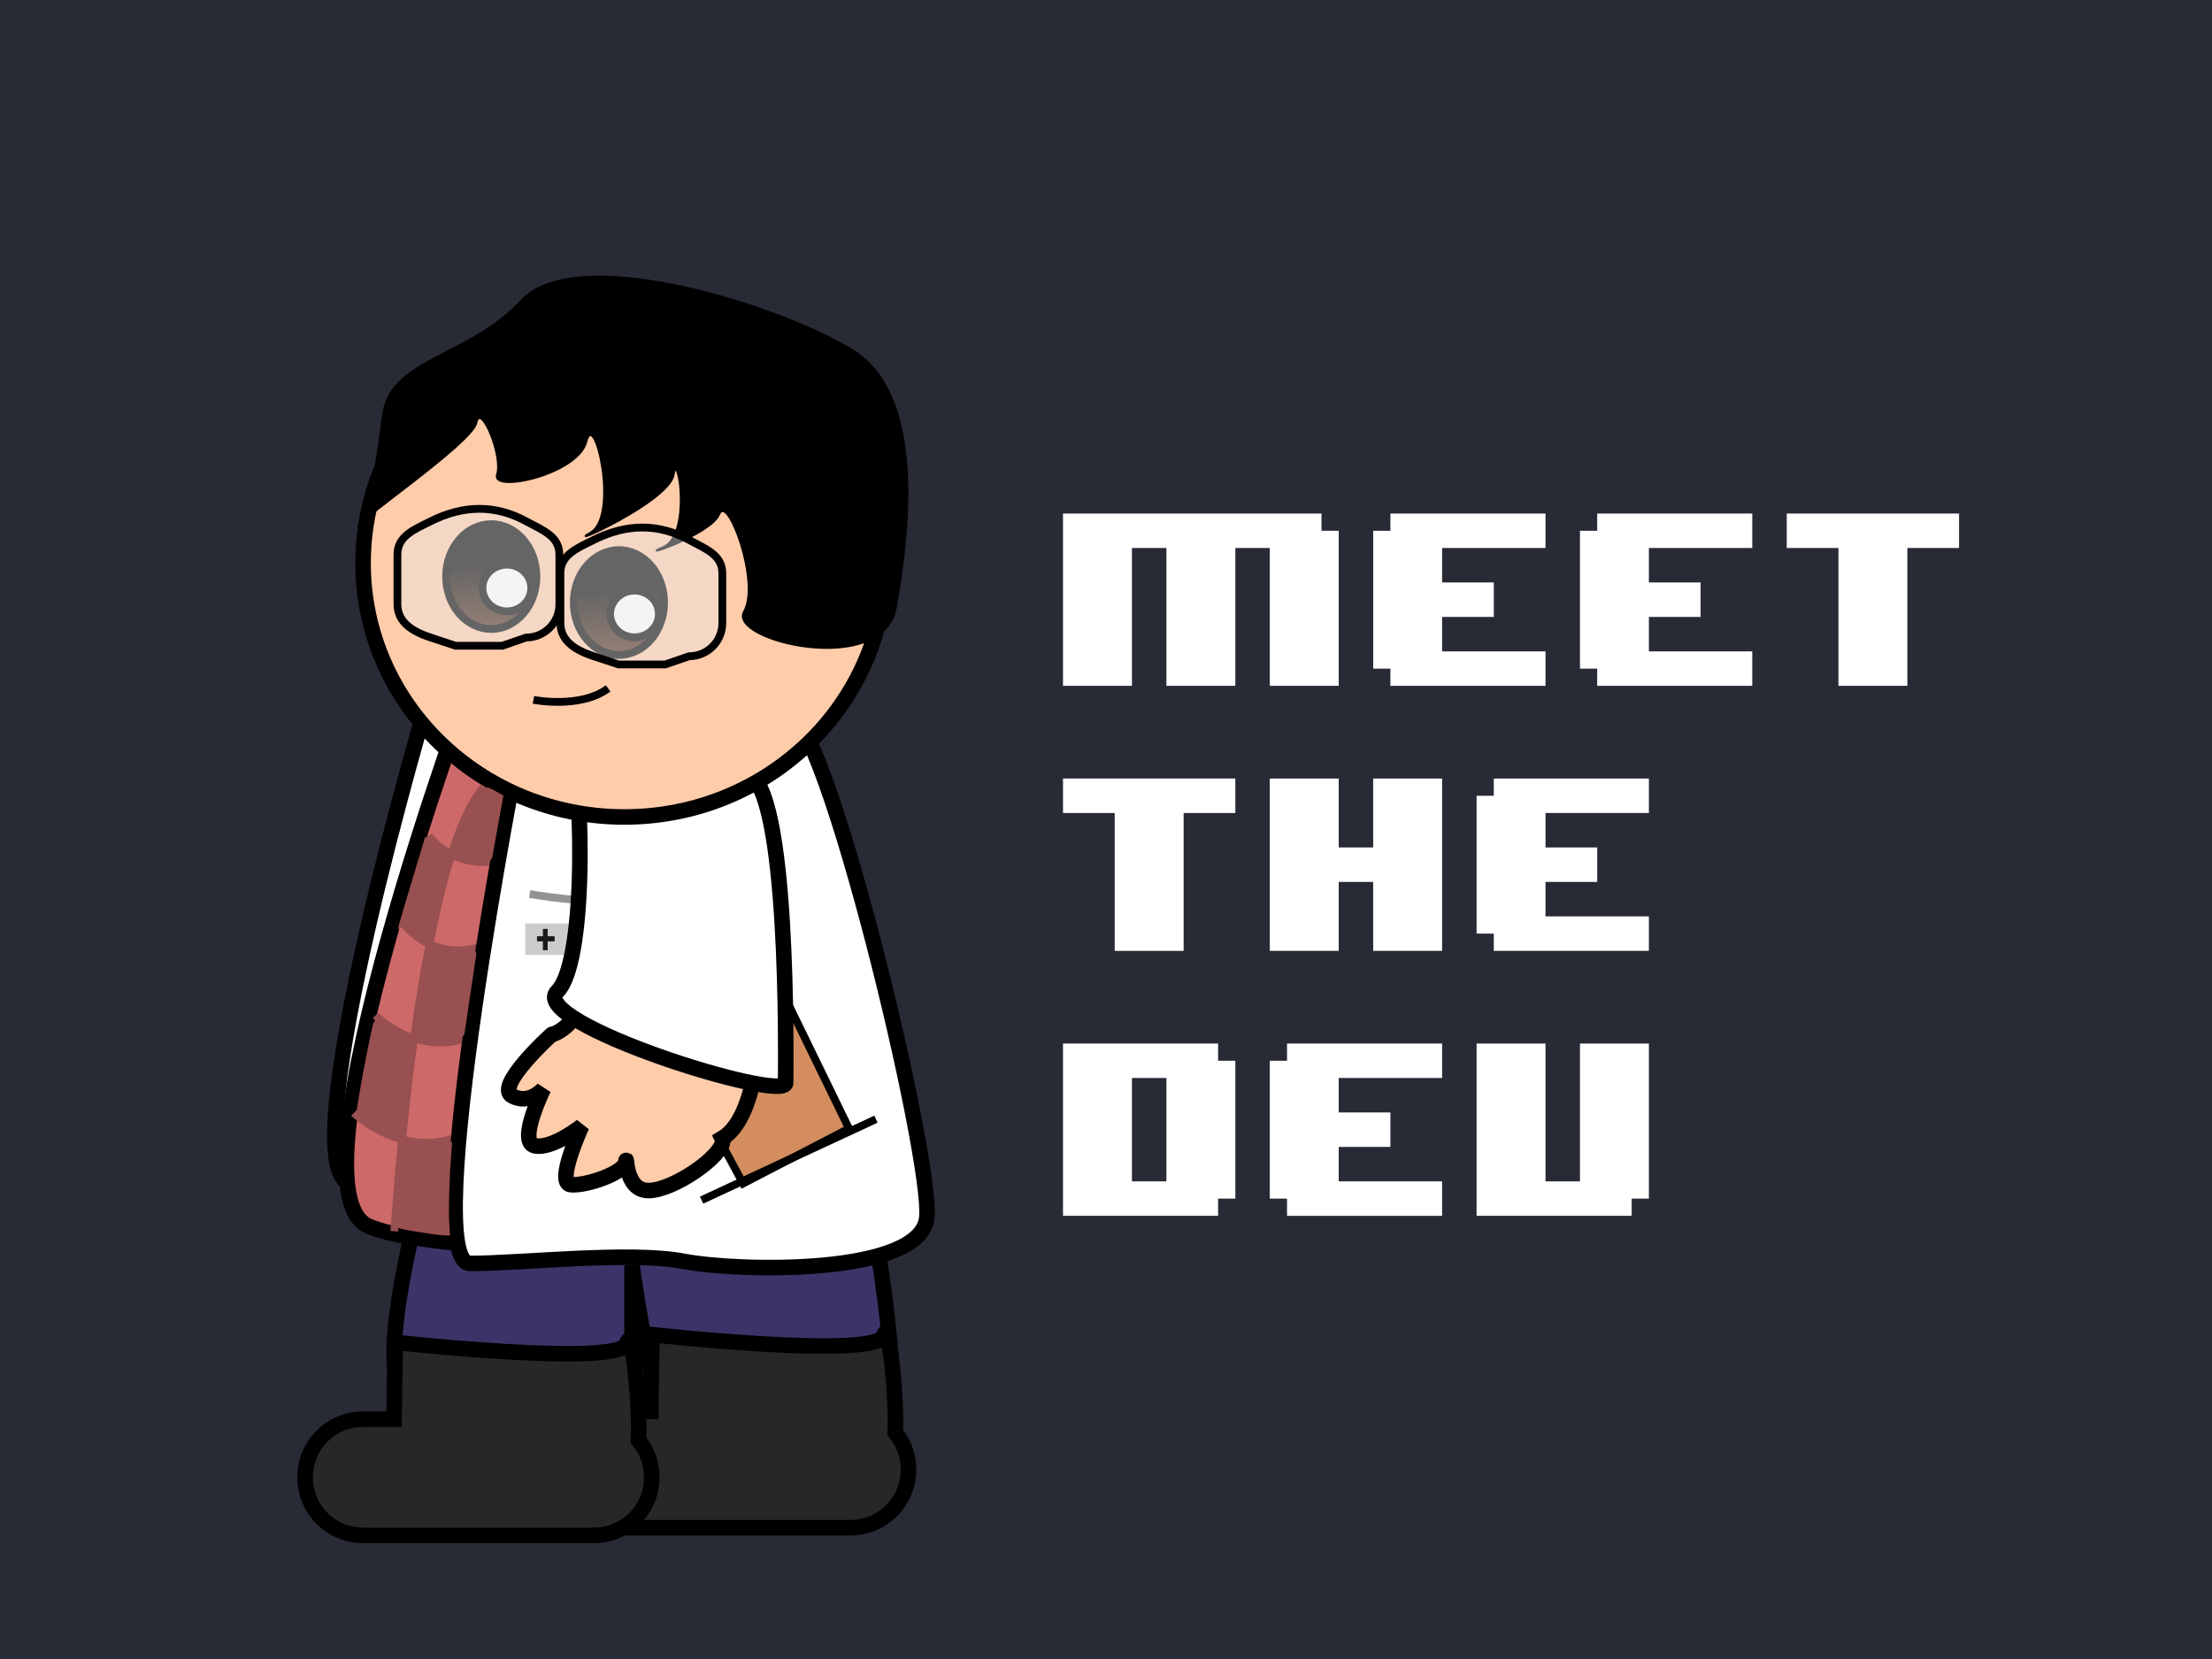 <?xml version="1.0" encoding="UTF-8" standalone="no"?>
<!-- Created with Inkscape (http://www.inkscape.org/) -->

<svg
   xmlns:dc="http://purl.org/dc/elements/1.1/"
   xmlns:cc="http://creativecommons.org/ns#"
   xmlns:rdf="http://www.w3.org/1999/02/22-rdf-syntax-ns#"
   xmlns:svg="http://www.w3.org/2000/svg"
   xmlns="http://www.w3.org/2000/svg"
   xmlns:xlink="http://www.w3.org/1999/xlink"
   xmlns:sodipodi="http://sodipodi.sourceforge.net/DTD/sodipodi-0.dtd"
   xmlns:inkscape="http://www.inkscape.org/namespaces/inkscape"
   width="800"
   height="600"
   viewBox="0 0 211.667 158.75"
   version="1.1"
   id="svg8"
   inkscape:version="0.92.4 (5da689c313, 2019-01-14)"
   sodipodi:docname="luk_meet.svg">
  <defs
     id="defs2">
    <linearGradient
       inkscape:collect="always"
       xlink:href="#linearGradient965"
       id="linearGradient981"
       gradientUnits="userSpaceOnUse"
       x1="44.535"
       y1="84.851"
       x2="44.867"
       y2="93.404" />
    <linearGradient
       inkscape:collect="always"
       id="linearGradient965">
      <stop
         style="stop-color:#000000;stop-opacity:1;"
         offset="0"
         id="stop961" />
      <stop
         style="stop-color:#59311e;stop-opacity:1"
         offset="1"
         id="stop963" />
    </linearGradient>
    <linearGradient
       inkscape:collect="always"
       xlink:href="#linearGradient965"
       id="linearGradient987"
       gradientUnits="userSpaceOnUse"
       x1="44.535"
       y1="84.851"
       x2="44.867"
       y2="93.404" />
  </defs>
  <sodipodi:namedview
     id="base"
     pagecolor="#ffffff"
     bordercolor="#666666"
     borderopacity="1.0"
     inkscape:pageopacity="0.0"
     inkscape:pageshadow="2"
     inkscape:zoom="0.49497475"
     inkscape:cx="121.07385"
     inkscape:cy="442.00587"
     inkscape:document-units="mm"
     inkscape:current-layer="layer1"
     showgrid="false"
     units="px"
     inkscape:pagecheckerboard="true"
     height="600px"
     inkscape:window-width="1600"
     inkscape:window-height="837"
     inkscape:window-x="-8"
     inkscape:window-y="-8"
     inkscape:window-maximized="1" />
  <g
     inkscape:groupmode="layer"
     id="layer2"
     inkscape:label="Camada 2">
    <rect
       style="opacity:1;fill:#282a36;fill-opacity:1;stroke:none;stroke-width:1.058;stroke-linecap:round;stroke-miterlimit:4;stroke-dasharray:none;stroke-dashoffset:0;stroke-opacity:1;paint-order:normal"
       id="rect1002"
       width="216.488"
       height="161.965"
       x="-1.069"
       y="-0.008" />
  </g>
  <g
     inkscape:label="Camada 1"
     inkscape:groupmode="layer"
     id="layer1"
     transform="translate(0,-138.25)">
    <path
       style="display:inline;fill:#ffffff;stroke:#000000;stroke-width:1.487;stroke-linecap:butt;stroke-linejoin:miter;stroke-miterlimit:4;stroke-dasharray:none;stroke-opacity:1"
       d="m 41.011,204.918 c 0,0 -12.912,43.505 -7.747,46.485 5.165,2.98 9.138,-35.559 12.714,-38.34 3.576,-2.781 -4.966,-8.145 -4.966,-8.145 z"
       id="path1254"
       inkscape:connector-curvature="0" />
    <path
       style="display:inline;fill:#3e3369;fill-opacity:1;stroke:#000000;stroke-width:1.487;stroke-linecap:butt;stroke-linejoin:miter;stroke-miterlimit:4;stroke-dasharray:none;stroke-opacity:1"
       d="m 40.812,250.608 c 0,0 -5.562,20.064 -1.788,20.66 3.774,0.596 21.454,4.37 21.454,-1.589 0,-5.96 0,-10.33 0,-10.33 0,0 1.788,13.31 3.377,13.31 1.589,0 21.454,0.795 21.454,-3.178 0,-3.973 -2.384,-21.057 -3.774,-21.256 -1.391,-0.199 -40.724,1.192 -40.724,2.384 z"
       id="path1246"
       inkscape:connector-curvature="0" />
    <path
       style="display:inline;fill:#ce6969;fill-opacity:1;stroke:#000000;stroke-width:1.487;stroke-linecap:butt;stroke-linejoin:miter;stroke-miterlimit:4;stroke-dasharray:none;stroke-opacity:1"
       d="m 45.183,203.329 c 0,0 -18.077,48.67 -9.933,52.245 8.145,3.576 52.245,2.98 52.444,-1.391 0.199,-4.37 -12.912,-48.074 -15.892,-48.272 -2.98,-0.199 -23.044,1.391 -26.619,-2.582 z"
       id="path1244"
       inkscape:connector-curvature="0"
       sodipodi:nodetypes="csssc" />
    <path
       sodipodi:nodetypes="cc"
       inkscape:connector-curvature="0"
       id="path926"
       d="m 41.007,218.228 c 0,0 3.278,4.47 9.039,1.49"
       style="display:inline;fill:none;stroke:#995050;stroke-width:0.743;stroke-linecap:butt;stroke-linejoin:miter;stroke-miterlimit:4;stroke-dasharray:none;stroke-opacity:1" />
    <path
       style="display:inline;fill:none;stroke:#995050;stroke-width:0.743;stroke-linecap:butt;stroke-linejoin:miter;stroke-miterlimit:4;stroke-dasharray:none;stroke-opacity:1"
       d="m 38.627,226.67 c 0,0 3.278,4.47 9.039,1.49"
       id="path924"
       inkscape:connector-curvature="0"
       sodipodi:nodetypes="cc" />
    <path
       sodipodi:nodetypes="cc"
       inkscape:connector-curvature="0"
       id="path928"
       d="m 35.945,235.411 c 0,0 4.37,4.569 10.131,1.589"
       style="display:inline;fill:none;stroke:#995050;stroke-width:0.743;stroke-linecap:butt;stroke-linejoin:miter;stroke-miterlimit:4;stroke-dasharray:none;stroke-opacity:1" />
    <path
       style="display:inline;fill:none;stroke:#995050;stroke-width:0.743;stroke-linecap:butt;stroke-linejoin:miter;stroke-miterlimit:4;stroke-dasharray:none;stroke-opacity:1"
       d="m 33.859,244.748 c 0,0 5.066,4.867 10.827,1.887"
       id="path930"
       inkscape:connector-curvature="0"
       sodipodi:nodetypes="cc" />
    <path
       style="display:inline;fill:#ffffff;fill-opacity:1;stroke:#000000;stroke-width:1.487;stroke-linecap:butt;stroke-linejoin:miter;stroke-miterlimit:4;stroke-dasharray:none;stroke-opacity:1"
       d="m 49.553,210.281 c 0,0 -9.535,48.868 -4.569,48.868 4.966,0 15.296,-1.192 20.461,-0.199 5.165,0.993 22.646,1.391 23.242,-4.172 0.596,-5.562 -9.734,-48.471 -13.31,-48.272 -3.576,0.199 -21.454,10.727 -25.825,3.774 z"
       id="path1250"
       inkscape:connector-curvature="0" />
    <path
       style="display:inline;fill:#d38d5f;fill-opacity:1;stroke:#000000;stroke-width:0.743;stroke-linecap:butt;stroke-linejoin:miter;stroke-miterlimit:4;stroke-dasharray:none;stroke-opacity:1"
       d="m 71.107,251.502 -6.258,-11.621 10.727,-5.264 5.662,11.621 z"
       id="path1020"
       inkscape:connector-curvature="0" />
    <path
       style="display:inline;fill:#ffccaa;fill-opacity:1;stroke:#000000;stroke-width:1.487;stroke-linecap:butt;stroke-linejoin:miter;stroke-miterlimit:4;stroke-dasharray:none;stroke-opacity:1"
       d="m 63.338,210.566 c -4.232,0.129 -7.627,3.887 -7.627,3.887 2.321,0 3.704,20.056 -2.688,22.736 -0.144,1.9e-4 -0.245,0.035 -0.292,0.109 0,0 -5.418,4.904 -3.733,5.817 1.686,0.913 3.02,-0.703 3.02,-0.703 0,0 -2.528,5.127 -0.843,5.478 1.686,0.351 4.495,-1.896 4.495,-1.896 0,0 -2.528,5.478 -1.054,5.619 1.475,0.14 5.127,-1.124 5.267,-2.177 0.14,-1.054 -0.211,2.739 2.177,2.739 2.388,0 7.234,-3.372 7.093,-4.846 -0.003,-0.043 -0.022,-0.093 -0.051,-0.15 6.447,-3.779 3.666,-32.541 -2.07,-35.706 -1.26,-0.695 -2.511,-0.944 -3.696,-0.908 z"
       id="path1248"
       inkscape:connector-curvature="0" />
    <path
       style="display:inline;fill:none;stroke:#939393;stroke-width:0.743;stroke-linecap:butt;stroke-linejoin:miter;stroke-miterlimit:4;stroke-dasharray:none;stroke-opacity:1"
       d="m 50.684,223.801 c 0,0 6.04,1.054 7.936,0.421"
       id="path951"
       inkscape:connector-curvature="0" />
    <rect
       style="display:inline;fill:#cccccc;fill-opacity:1;fill-rule:evenodd;stroke:none;stroke-width:0.743;stroke-linecap:round;stroke-miterlimit:4;stroke-dasharray:none;stroke-dashoffset:0;stroke-opacity:1;paint-order:fill markers stroke"
       id="rect953"
       width="9.763"
       height="3.02"
       x="50.263"
       y="226.61"
       ry="0" />
    <path
       style="display:inline;fill:#ffffff;fill-opacity:1;stroke:#000000;stroke-width:1.487;stroke-linecap:butt;stroke-linejoin:miter;stroke-miterlimit:4;stroke-dasharray:none;stroke-opacity:1"
       d="m 54.519,209.884 c 1.08,0.463 1.907,20.143 -1.192,23.242 -2.98,2.98 21.852,10.727 21.852,8.741 0,-1.987 0.397,-28.805 -3.774,-29.599 -4.172,-0.795 -16.885,-2.384 -16.885,-2.384 z"
       id="path1252"
       inkscape:connector-curvature="0"
       sodipodi:nodetypes="csscc" />
    <ellipse
       style="display:inline;fill:#ffccaa;fill-opacity:1;fill-rule:evenodd;stroke:#000000;stroke-width:1.487;stroke-linecap:round;stroke-miterlimit:4;stroke-dasharray:none;stroke-dashoffset:0;stroke-opacity:1;paint-order:fill markers stroke"
       id="path1232"
       cx="59.745"
       cy="192.125"
       rx="25.003"
       ry="24.301" />
    <path
       style="display:inline;fill:#000000;stroke:#000000;stroke-width:0.197px;stroke-linecap:butt;stroke-linejoin:miter;stroke-opacity:1"
       d="m 36.641,178.1 c 0,0 -1.291,10.529 -2.284,10.529 -0.993,0 10.827,-7.946 11.224,-9.933 0.397,-1.987 2.582,3.178 1.987,4.966 -0.596,1.788 7.747,0 8.542,-3.178 0.795,-3.178 3.178,7.151 0.397,8.741 -2.781,1.589 7.549,-2.98 7.946,-5.562 0.397,-2.582 1.788,5.761 -0.993,6.953 -2.781,1.192 4.569,-1.192 5.364,-3.178 0.795,-1.987 3.973,6.556 2.384,9.337 -1.589,2.781 13.31,6.357 14.502,-0.397 1.192,-6.754 2.98,-20.262 -4.172,-24.633 -7.151,-4.37 -26.421,-10.33 -31.586,-4.768 -5.165,5.562 -12.714,5.562 -13.31,11.124 z"
       id="path1242"
       inkscape:connector-curvature="0"
       sodipodi:nodetypes="cssssscssssssc" />
    <path
       id="path922"
       d="m 84.698,265.791 c -0.052,0.006 -0.103,0.092 -0.149,0.27 -0.596,2.284 -22.149,-0.099 -22.149,-0.099 0,0 -0.103,4.194 -0.123,7.35 h -2.956 c -3.081,0 -5.562,2.481 -5.562,5.562 0,3.081 2.481,5.562 5.562,5.562 h 22.05 c 3.082,0 5.562,-2.481 5.562,-5.562 0,-1.35 -0.476,-2.584 -1.27,-3.545 0.164,-3.193 -0.492,-9.594 -0.964,-9.538 z"
       style="display:inline;fill:#272727;fill-opacity:1;stroke:#000000;stroke-width:1.487;stroke-linecap:butt;stroke-linejoin:miter;stroke-miterlimit:4;stroke-dasharray:none;stroke-opacity:1"
       inkscape:connector-curvature="0" />
    <path
       style="display:inline;fill:#272727;fill-opacity:1;stroke:#000000;stroke-width:1.487;stroke-linecap:butt;stroke-linejoin:miter;stroke-miterlimit:4;stroke-dasharray:none;stroke-opacity:1"
       d="m 60.132,266.527 c -0.052,0.006 -0.103,0.092 -0.149,0.27 -0.596,2.284 -22.149,-0.099 -22.149,-0.099 0,0 -0.103,4.194 -0.123,7.35 h -2.956 c -3.081,0 -5.562,2.481 -5.562,5.562 0,3.081 2.481,5.562 5.562,5.562 h 22.05 c 3.081,0 5.562,-2.481 5.562,-5.562 0,-1.35 -0.476,-2.584 -1.27,-3.545 0.164,-3.193 -0.492,-9.594 -0.964,-9.538 z"
       id="path1258"
       inkscape:connector-curvature="0" />
    <path
       style="display:inline;fill:none;stroke:#995050;stroke-width:0.743;stroke-linecap:butt;stroke-linejoin:miter;stroke-miterlimit:4;stroke-dasharray:none;stroke-opacity:1"
       d="m 37.733,256.071 c 0,0 2.185,-35.062 8.542,-42.512"
       id="path932"
       inkscape:connector-curvature="0" />
    <path
       style="display:inline;fill:#995050;fill-opacity:1;fill-rule:evenodd;stroke:#995050;stroke-width:0.375;stroke-linecap:round;stroke-miterlimit:4;stroke-dasharray:none;stroke-dashoffset:0;stroke-opacity:1;paint-order:fill markers stroke"
       d="m 44.625,220.13 c -0.407,-0.107 -0.781,-0.234 -0.83,-0.284 -0.249,-0.249 1.33,-3.975 2.255,-5.321 0.225,-0.327 0.431,-0.649 0.458,-0.715 0.034,-0.081 0.275,0.006 0.752,0.27 l 0.703,0.39 -0.524,2.907 c -0.288,1.599 -0.526,2.918 -0.529,2.932 -0.021,0.107 -1.692,-0.025 -2.285,-0.18 z"
       id="path936"
       inkscape:connector-curvature="0" />
    <path
       style="display:inline;fill:#995050;fill-opacity:1;fill-rule:evenodd;stroke:#995050;stroke-width:0.375;stroke-linecap:round;stroke-miterlimit:4;stroke-dasharray:none;stroke-dashoffset:0;stroke-opacity:1;paint-order:fill markers stroke"
       d="m 40.349,227.703 c -0.245,-0.157 -0.67,-0.497 -0.943,-0.754 -0.494,-0.465 -0.498,-0.467 -0.774,-0.305 l -0.277,0.163 0.07,-0.281 c 0.038,-0.155 0.515,-1.756 1.06,-3.559 0.545,-1.803 1.058,-3.51 1.141,-3.794 l 0.151,-0.517 0.606,0.524 c 0.476,0.411 1.041,0.841 1.323,1.004 0.012,0.007 -0.113,0.48 -0.277,1.05 -0.429,1.487 -0.839,3.137 -1.24,4.988 -0.192,0.887 -0.359,1.647 -0.371,1.689 -0.012,0.043 -0.223,-0.051 -0.468,-0.209 z"
       id="path938"
       inkscape:connector-curvature="0" />
    <path
       style="display:inline;fill:#995050;fill-opacity:1;fill-rule:evenodd;stroke:#995050;stroke-width:0.375;stroke-linecap:round;stroke-miterlimit:4;stroke-dasharray:none;stroke-dashoffset:0;stroke-opacity:1;paint-order:fill markers stroke"
       d="m 41.095,237.554 c -0.164,-0.026 -0.467,-0.092 -0.674,-0.146 -0.354,-0.092 -0.373,-0.117 -0.323,-0.416 0.029,-0.175 0.189,-1.212 0.354,-2.305 0.165,-1.093 0.441,-2.783 0.613,-3.757 0.296,-1.678 0.323,-1.767 0.519,-1.711 1.184,0.337 2.502,0.438 3.414,0.261 0.424,-0.082 0.427,-0.08 0.375,0.178 -0.029,0.143 -0.279,1.825 -0.555,3.737 -0.277,1.912 -0.524,3.575 -0.55,3.695 -0.032,0.151 -0.163,0.253 -0.418,0.327 -0.41,0.118 -2.285,0.211 -2.756,0.136 z"
       id="path940"
       inkscape:connector-curvature="0" />
    <path
       style="display:inline;fill:#995050;fill-opacity:1;fill-rule:evenodd;stroke:#995050;stroke-width:0.375;stroke-linecap:round;stroke-miterlimit:4;stroke-dasharray:none;stroke-dashoffset:0;stroke-opacity:1;paint-order:fill markers stroke"
       d="m 37.667,246.613 c -0.844,-0.311 -2.463,-1.244 -3.146,-1.812 l -0.217,-0.181 0.236,-1.49 c 0.325,-2.053 1.198,-6.439 1.389,-6.976 0.028,-0.078 0.376,0.102 0.966,0.501 0.507,0.343 1.224,0.755 1.593,0.914 0.433,0.188 0.67,0.348 0.67,0.452 0,0.089 -0.09,0.827 -0.199,1.642 -0.221,1.644 -0.794,6.635 -0.794,6.914 0,0.206 -0.029,0.208 -0.498,0.035 z"
       id="path944"
       inkscape:connector-curvature="0" />
    <path
       style="display:inline;fill:#995050;fill-opacity:1;fill-rule:evenodd;stroke:#995050;stroke-width:0.375;stroke-linecap:round;stroke-miterlimit:4;stroke-dasharray:none;stroke-dashoffset:0;stroke-opacity:1;paint-order:fill markers stroke"
       d="m 40.648,256.043 c -1.58,-0.238 -2.361,-0.391 -2.45,-0.48 -0.042,-0.042 0.246,-3.753 0.544,-7.019 l 0.068,-0.745 0.348,0.05 c 0.558,0.08 2.886,0.057 3.417,-0.033 l 0.487,-0.083 -0.064,0.778 c -0.164,1.989 -0.27,5.273 -0.208,6.465 l 0.068,1.316 -0.335,-0.008 c -0.184,-0.004 -1.028,-0.113 -1.874,-0.24 z"
       id="path946"
       inkscape:connector-curvature="0" />
    <rect
       style="display:inline;fill:#1a1a1a;fill-opacity:1;fill-rule:evenodd;stroke:none;stroke-width:0.743;stroke-linecap:round;stroke-miterlimit:4;stroke-dasharray:none;stroke-dashoffset:0;stroke-opacity:1;paint-order:fill markers stroke"
       id="rect955"
       width="0.457"
       height="2.037"
       x="51.949"
       y="227.137" />
    <rect
       style="display:inline;fill:#1a1a1a;fill-opacity:1;fill-rule:evenodd;stroke:none;stroke-width:0.743;stroke-linecap:round;stroke-miterlimit:4;stroke-dasharray:none;stroke-dashoffset:0;stroke-opacity:1;paint-order:fill markers stroke"
       id="rect957"
       width="1.686"
       height="0.492"
       x="51.387"
       y="227.839" />
    <g
       style="display:inline"
       id="g973"
       transform="matrix(0.743,0,0,0.743,15.484,129.187)">
      <ellipse
         ry="6.749"
         rx="5.813"
         cy="86.455"
         cx="42.429"
         id="path959"
         style="fill:url(#linearGradient987);fill-opacity:1;fill-rule:evenodd;stroke:#000000;stroke-width:1;stroke-linecap:round;stroke-miterlimit:4;stroke-dasharray:none;stroke-dashoffset:0;stroke-opacity:1;paint-order:fill markers stroke" />
      <ellipse
         ry="3.007"
         rx="3.14"
         cy="87.925"
         cx="44.434"
         id="path969"
         style="fill:#ffffff;fill-opacity:1;fill-rule:evenodd;stroke:#000000;stroke-width:1;stroke-linecap:round;stroke-miterlimit:4;stroke-dasharray:none;stroke-dashoffset:0;stroke-opacity:1;paint-order:fill markers stroke" />
    </g>
    <g
       style="display:inline"
       transform="matrix(0.743,0,0,0.743,27.701,131.67)"
       id="g979">
      <ellipse
         style="fill:url(#linearGradient981);fill-opacity:1;fill-rule:evenodd;stroke:#000000;stroke-width:1;stroke-linecap:round;stroke-miterlimit:4;stroke-dasharray:none;stroke-dashoffset:0;stroke-opacity:1;paint-order:fill markers stroke"
         id="ellipse975"
         cx="42.429"
         cy="86.455"
         rx="5.813"
         ry="6.749" />
      <ellipse
         style="fill:#ffffff;fill-opacity:1;fill-rule:evenodd;stroke:#000000;stroke-width:1;stroke-linecap:round;stroke-miterlimit:4;stroke-dasharray:none;stroke-dashoffset:0;stroke-opacity:1;paint-order:fill markers stroke"
         id="ellipse977"
         cx="44.434"
         cy="87.925"
         rx="3.14"
         ry="3.007" />
    </g>
    <path
       style="display:inline;fill:none;stroke:#000000;stroke-width:0.743;stroke-linecap:butt;stroke-linejoin:miter;stroke-miterlimit:4;stroke-dasharray:none;stroke-opacity:1"
       d="m 51.043,205.216 c 0,0 4.47,0.894 7.151,-1.093"
       id="path983"
       inkscape:connector-curvature="0"
       sodipodi:nodetypes="cc" />
    <path
       style="display:inline;fill:#e6e6e6;fill-opacity:0.438;fill-rule:evenodd;stroke:#000000;stroke-width:0.743;stroke-linecap:round;stroke-miterlimit:4;stroke-dasharray:none;stroke-dashoffset:0;stroke-opacity:1;paint-order:fill markers stroke"
       d="m 41.21,188.132 c 3.178,-1.589 6.224,-1.589 9.138,0 1.546,0.843 3.178,1.418 3.178,3.178 v 4.768 c 0,1.761 -1.418,3.178 -3.178,3.178 l -2.284,0.787 h -4.47 l -2.384,-0.787 c -1.672,-0.552 -3.178,-1.418 -3.178,-3.178 v -4.768 c 0,-1.761 1.603,-2.391 3.178,-3.178 z"
       id="rect987"
       inkscape:connector-curvature="0"
       sodipodi:nodetypes="sssssccssss" />
    <path
       sodipodi:nodetypes="sssssccssss"
       inkscape:connector-curvature="0"
       id="path990"
       d="m 56.804,189.92 c 3.178,-1.589 6.224,-1.589 9.138,0 1.546,0.843 3.178,1.418 3.178,3.178 v 4.768 c 0,1.761 -1.418,3.178 -3.178,3.178 l -2.284,0.787 h -4.47 l -2.384,-0.787 c -1.672,-0.552 -3.178,-1.418 -3.178,-3.178 v -4.768 c 0,-1.761 1.603,-2.391 3.178,-3.178 z"
       style="display:inline;fill:#e6e6e6;fill-opacity:0.438;fill-rule:evenodd;stroke:#000000;stroke-width:0.743;stroke-linecap:round;stroke-miterlimit:4;stroke-dasharray:none;stroke-dashoffset:0;stroke-opacity:1;paint-order:fill markers stroke" />
    <path
       style="display:inline;fill:none;stroke:#000000;stroke-width:0.743;stroke-linecap:butt;stroke-linejoin:miter;stroke-miterlimit:4;stroke-dasharray:none;stroke-opacity:1"
       d="m 67.134,253.091 16.687,-7.747"
       id="path1018"
       inkscape:connector-curvature="0" />
    <g
       aria-label="MEET
THE
DEV"
       transform="matrix(0.265,0,0,0.265,1.069,130.766)"
       style="font-style:normal;font-weight:normal;font-size:32px;line-height:1.25;font-family:sans-serif;letter-spacing:0px;word-spacing:0px;fill:#000000;fill-opacity:1;stroke:none"
       id="flowRoot989">
      <path
         d="m 479.372,275.898 h -24.889 v -49.778 h -12.444 v 49.778 h -24.889 v -49.778 h -12.444 v 49.778 h -24.889 v -62.222 h 93.333 v 6.222 h 6.222 z"
         style="font-style:normal;font-variant:normal;font-weight:normal;font-stretch:normal;font-size:74.667px;font-family:'8BIT WONDER';-inkscape-font-specification:'8BIT WONDER';fill:#ffffff"
         id="path1004"
         inkscape:connector-curvature="0" />
      <path
         d="m 554.039,275.898 h -56 v -6.222 h -6.222 v -49.778 h 6.222 v -6.222 h 56 v 12.444 h -37.333 v 12.444 h 18.667 v 12.444 h -18.667 v 12.444 h 37.333 z"
         style="font-style:normal;font-variant:normal;font-weight:normal;font-stretch:normal;font-size:74.667px;font-family:'8BIT WONDER';-inkscape-font-specification:'8BIT WONDER';fill:#ffffff"
         id="path1006"
         inkscape:connector-curvature="0" />
      <path
         d="m 628.705,275.898 h -56 v -6.222 h -6.222 v -49.778 h 6.222 v -6.222 h 56 v 12.444 h -37.333 v 12.444 h 18.667 v 12.444 h -18.667 v 12.444 h 37.333 z"
         style="font-style:normal;font-variant:normal;font-weight:normal;font-stretch:normal;font-size:74.667px;font-family:'8BIT WONDER';-inkscape-font-specification:'8BIT WONDER';fill:#ffffff"
         id="path1008"
         inkscape:connector-curvature="0" />
      <path
         d="m 703.372,226.121 h -18.667 v 49.778 h -24.889 v -49.778 h -18.667 v -12.444 h 62.222 z"
         style="font-style:normal;font-variant:normal;font-weight:normal;font-stretch:normal;font-size:74.667px;font-family:'8BIT WONDER';-inkscape-font-specification:'8BIT WONDER';fill:#ffffff"
         id="path1010"
         inkscape:connector-curvature="0" />
      <path
         d="m 442.039,321.808 h -18.667 v 49.778 h -24.889 v -49.778 h -18.667 v -12.444 h 62.222 z"
         style="font-style:normal;font-variant:normal;font-weight:normal;font-stretch:normal;font-size:74.667px;font-family:'8BIT WONDER';-inkscape-font-specification:'8BIT WONDER';fill:#ffffff"
         id="path1012"
         inkscape:connector-curvature="0" />
      <path
         d="M 516.705,371.586 H 491.816 v -24.889 h -12.444 v 24.889 h -24.889 v -62.222 h 24.889 v 24.889 h 12.444 v -24.889 h 24.889 z"
         style="font-style:normal;font-variant:normal;font-weight:normal;font-stretch:normal;font-size:74.667px;font-family:'8BIT WONDER';-inkscape-font-specification:'8BIT WONDER';fill:#ffffff"
         id="path1014"
         inkscape:connector-curvature="0" />
      <path
         d="m 591.372,371.586 h -56 v -6.222 h -6.222 v -49.778 h 6.222 v -6.222 h 56 v 12.444 h -37.333 v 12.444 h 18.667 v 12.444 h -18.667 v 12.444 h 37.333 z"
         style="font-style:normal;font-variant:normal;font-weight:normal;font-stretch:normal;font-size:74.667px;font-family:'8BIT WONDER';-inkscape-font-specification:'8BIT WONDER';fill:#ffffff"
         id="path1016"
         inkscape:connector-curvature="0" />
      <path
         d="m 442.039,461.051 h -6.222 v 6.222 h -56 v -62.222 h 56 v 6.222 h 6.222 z m -24.889,-6.222 v -37.333 h -12.444 v 37.333 z"
         style="font-style:normal;font-variant:normal;font-weight:normal;font-stretch:normal;font-size:74.667px;font-family:'8BIT WONDER';-inkscape-font-specification:'8BIT WONDER';fill:#ffffff"
         id="path1019"
         inkscape:connector-curvature="0" />
      <path
         d="m 516.705,467.273 h -56 v -6.222 h -6.222 v -49.778 h 6.222 v -6.222 h 56 v 12.444 h -37.333 v 12.444 h 18.667 v 12.444 h -18.667 v 12.444 h 37.333 z"
         style="font-style:normal;font-variant:normal;font-weight:normal;font-stretch:normal;font-size:74.667px;font-family:'8BIT WONDER';-inkscape-font-specification:'8BIT WONDER';fill:#ffffff"
         id="path1021"
         inkscape:connector-curvature="0" />
      <path
         d="m 591.372,461.051 h -6.222 v 6.222 h -56 v -62.222 h 24.889 v 49.778 h 12.444 v -49.778 h 24.889 z"
         style="font-style:normal;font-variant:normal;font-weight:normal;font-stretch:normal;font-size:74.667px;font-family:'8BIT WONDER';-inkscape-font-specification:'8BIT WONDER';fill:#ffffff"
         id="path1023"
         inkscape:connector-curvature="0" />
    </g>
  </g>
</svg>
